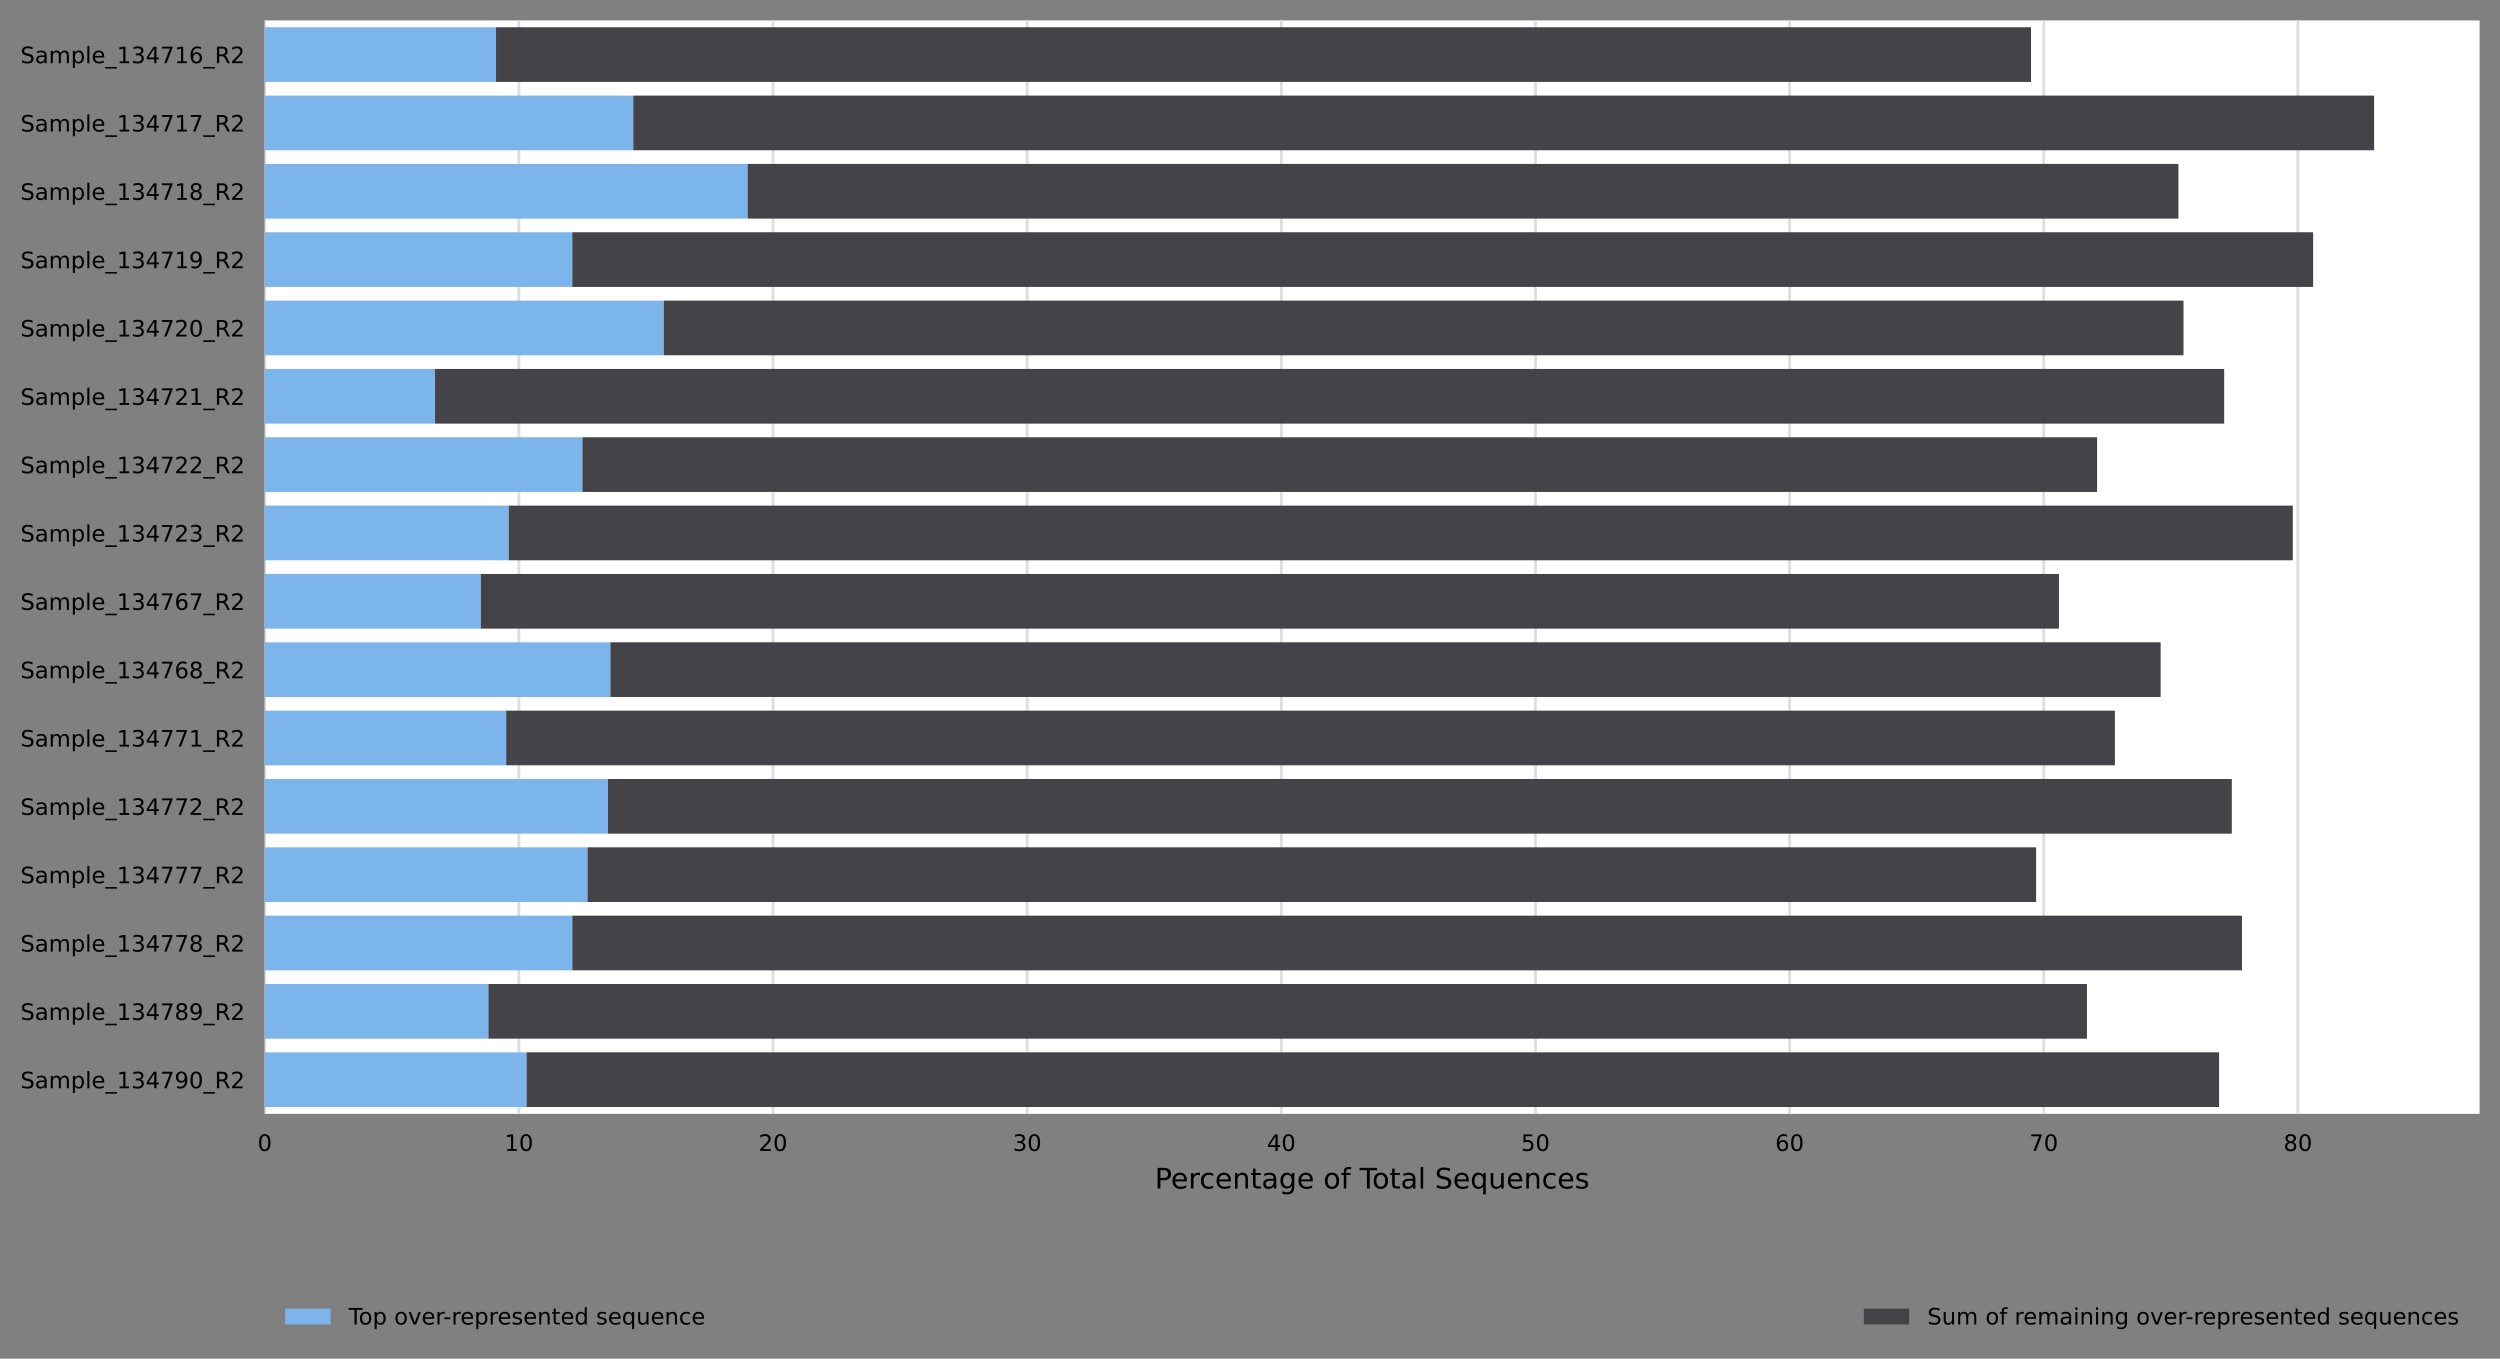 <?xml version="1.0" encoding="utf-8" standalone="no"?>
<!DOCTYPE svg PUBLIC "-//W3C//DTD SVG 1.1//EN"
  "http://www.w3.org/Graphics/SVG/1.1/DTD/svg11.dtd">
<!-- Created with matplotlib (https://matplotlib.org/) -->
<svg height="479.23pt" version="1.1" viewBox="0 0 881.786 479.23" width="881.786pt" xmlns="http://www.w3.org/2000/svg" xmlns:xlink="http://www.w3.org/1999/xlink">
 <rect x="0" y="0" width="881.786" height="479.23" fill="#808080" stroke="none"/>
 <defs>
  <style type="text/css">
*{stroke-linecap:butt;stroke-linejoin:round;}
  </style>
 </defs>
 <g id="figure_1">
  <g id="axes_1">
   <g id="patch_1">
    <path d="M 93.386 392.87 
L 874.586 392.87 
L 874.586 7.2 
L 93.386 7.2 
z
" style="fill:#ffffff;"/>
   </g>
   <g id="matplotlib.axis_1">
    <g id="xtick_1">
     <g id="line2d_1">
      <path clip-path="url(#p28b9a60c6a)" d="M 93.386 392.87 
L 93.386 7.2 
" style="fill:none;stroke:#dedede;stroke-linecap:square;"/>
     </g>
     <g id="text_1">
      <!-- 0 -->
      <defs>
       <path d="M 31.781 66.406 
Q 24.172 66.406 20.328 58.906 
Q 16.5 51.422 16.5 36.375 
Q 16.5 21.391 20.328 13.891 
Q 24.172 6.391 31.781 6.391 
Q 39.453 6.391 43.281 13.891 
Q 47.125 21.391 47.125 36.375 
Q 47.125 51.422 43.281 58.906 
Q 39.453 66.406 31.781 66.406 
z
M 31.781 74.219 
Q 44.047 74.219 50.516 64.516 
Q 56.984 54.828 56.984 36.375 
Q 56.984 17.969 50.516 8.266 
Q 44.047 -1.422 31.781 -1.422 
Q 19.531 -1.422 13.062 8.266 
Q 6.594 17.969 6.594 36.375 
Q 6.594 54.828 13.062 64.516 
Q 19.531 74.219 31.781 74.219 
z
" id="DejaVuSans-48"/>
      </defs>
      <g transform="translate(90.841 405.948)scale(0.08 -0.08)">
       <use xlink:href="#DejaVuSans-48"/>
      </g>
     </g>
    </g>
    <g id="xtick_2">
     <g id="line2d_2">
      <path clip-path="url(#p28b9a60c6a)" d="M 183.025 392.87 
L 183.025 7.2 
" style="fill:none;stroke:#dedede;stroke-linecap:square;"/>
     </g>
     <g id="text_2">
      <!-- 10 -->
      <defs>
       <path d="M 12.406 8.297 
L 28.516 8.297 
L 28.516 63.922 
L 10.984 60.406 
L 10.984 69.391 
L 28.422 72.906 
L 38.281 72.906 
L 38.281 8.297 
L 54.391 8.297 
L 54.391 0 
L 12.406 0 
z
" id="DejaVuSans-49"/>
      </defs>
      <g transform="translate(177.935 405.948)scale(0.08 -0.08)">
       <use xlink:href="#DejaVuSans-49"/>
       <use x="63.623" xlink:href="#DejaVuSans-48"/>
      </g>
     </g>
    </g>
    <g id="xtick_3">
     <g id="line2d_3">
      <path clip-path="url(#p28b9a60c6a)" d="M 272.663 392.87 
L 272.663 7.2 
" style="fill:none;stroke:#dedede;stroke-linecap:square;"/>
     </g>
     <g id="text_3">
      <!-- 20 -->
      <defs>
       <path d="M 19.188 8.297 
L 53.609 8.297 
L 53.609 0 
L 7.328 0 
L 7.328 8.297 
Q 12.938 14.109 22.625 23.891 
Q 32.328 33.688 34.812 36.531 
Q 39.547 41.844 41.422 45.531 
Q 43.312 49.219 43.312 52.781 
Q 43.312 58.594 39.234 62.25 
Q 35.156 65.922 28.609 65.922 
Q 23.969 65.922 18.812 64.312 
Q 13.672 62.703 7.812 59.422 
L 7.812 69.391 
Q 13.766 71.781 18.938 73 
Q 24.125 74.219 28.422 74.219 
Q 39.75 74.219 46.484 68.547 
Q 53.219 62.891 53.219 53.422 
Q 53.219 48.922 51.531 44.891 
Q 49.859 40.875 45.406 35.406 
Q 44.188 33.984 37.641 27.219 
Q 31.109 20.453 19.188 8.297 
z
" id="DejaVuSans-50"/>
      </defs>
      <g transform="translate(267.573 405.948)scale(0.08 -0.08)">
       <use xlink:href="#DejaVuSans-50"/>
       <use x="63.623" xlink:href="#DejaVuSans-48"/>
      </g>
     </g>
    </g>
    <g id="xtick_4">
     <g id="line2d_4">
      <path clip-path="url(#p28b9a60c6a)" d="M 362.302 392.87 
L 362.302 7.2 
" style="fill:none;stroke:#dedede;stroke-linecap:square;"/>
     </g>
     <g id="text_4">
      <!-- 30 -->
      <defs>
       <path d="M 40.578 39.312 
Q 47.656 37.797 51.625 33 
Q 55.609 28.219 55.609 21.188 
Q 55.609 10.406 48.188 4.484 
Q 40.766 -1.422 27.094 -1.422 
Q 22.516 -1.422 17.656 -0.516 
Q 12.797 0.391 7.625 2.203 
L 7.625 11.719 
Q 11.719 9.328 16.594 8.109 
Q 21.484 6.891 26.812 6.891 
Q 36.078 6.891 40.938 10.547 
Q 45.797 14.203 45.797 21.188 
Q 45.797 27.641 41.281 31.266 
Q 36.766 34.906 28.719 34.906 
L 20.219 34.906 
L 20.219 43.016 
L 29.109 43.016 
Q 36.375 43.016 40.234 45.922 
Q 44.094 48.828 44.094 54.297 
Q 44.094 59.906 40.109 62.906 
Q 36.141 65.922 28.719 65.922 
Q 24.656 65.922 20.016 65.031 
Q 15.375 64.156 9.812 62.312 
L 9.812 71.094 
Q 15.438 72.656 20.344 73.438 
Q 25.25 74.219 29.594 74.219 
Q 40.828 74.219 47.359 69.109 
Q 53.906 64.016 53.906 55.328 
Q 53.906 49.266 50.438 45.094 
Q 46.969 40.922 40.578 39.312 
z
" id="DejaVuSans-51"/>
      </defs>
      <g transform="translate(357.212 405.948)scale(0.08 -0.08)">
       <use xlink:href="#DejaVuSans-51"/>
       <use x="63.623" xlink:href="#DejaVuSans-48"/>
      </g>
     </g>
    </g>
    <g id="xtick_5">
     <g id="line2d_5">
      <path clip-path="url(#p28b9a60c6a)" d="M 451.94 392.87 
L 451.94 7.2 
" style="fill:none;stroke:#dedede;stroke-linecap:square;"/>
     </g>
     <g id="text_5">
      <!-- 40 -->
      <defs>
       <path d="M 37.797 64.312 
L 12.891 25.391 
L 37.797 25.391 
z
M 35.203 72.906 
L 47.609 72.906 
L 47.609 25.391 
L 58.016 25.391 
L 58.016 17.188 
L 47.609 17.188 
L 47.609 0 
L 37.797 0 
L 37.797 17.188 
L 4.891 17.188 
L 4.891 26.703 
z
" id="DejaVuSans-52"/>
      </defs>
      <g transform="translate(446.85 405.948)scale(0.08 -0.08)">
       <use xlink:href="#DejaVuSans-52"/>
       <use x="63.623" xlink:href="#DejaVuSans-48"/>
      </g>
     </g>
    </g>
    <g id="xtick_6">
     <g id="line2d_6">
      <path clip-path="url(#p28b9a60c6a)" d="M 541.579 392.87 
L 541.579 7.2 
" style="fill:none;stroke:#dedede;stroke-linecap:square;"/>
     </g>
     <g id="text_6">
      <!-- 50 -->
      <defs>
       <path d="M 10.797 72.906 
L 49.516 72.906 
L 49.516 64.594 
L 19.828 64.594 
L 19.828 46.734 
Q 21.969 47.469 24.109 47.828 
Q 26.266 48.188 28.422 48.188 
Q 40.625 48.188 47.75 41.5 
Q 54.891 34.812 54.891 23.391 
Q 54.891 11.625 47.562 5.094 
Q 40.234 -1.422 26.906 -1.422 
Q 22.312 -1.422 17.547 -0.641 
Q 12.797 0.141 7.719 1.703 
L 7.719 11.625 
Q 12.109 9.234 16.797 8.062 
Q 21.484 6.891 26.703 6.891 
Q 35.156 6.891 40.078 11.328 
Q 45.016 15.766 45.016 23.391 
Q 45.016 31 40.078 35.438 
Q 35.156 39.891 26.703 39.891 
Q 22.75 39.891 18.812 39.016 
Q 14.891 38.141 10.797 36.281 
z
" id="DejaVuSans-53"/>
      </defs>
      <g transform="translate(536.489 405.948)scale(0.08 -0.08)">
       <use xlink:href="#DejaVuSans-53"/>
       <use x="63.623" xlink:href="#DejaVuSans-48"/>
      </g>
     </g>
    </g>
    <g id="xtick_7">
     <g id="line2d_7">
      <path clip-path="url(#p28b9a60c6a)" d="M 631.218 392.87 
L 631.218 7.2 
" style="fill:none;stroke:#dedede;stroke-linecap:square;"/>
     </g>
     <g id="text_7">
      <!-- 60 -->
      <defs>
       <path d="M 33.016 40.375 
Q 26.375 40.375 22.484 35.828 
Q 18.609 31.297 18.609 23.391 
Q 18.609 15.531 22.484 10.953 
Q 26.375 6.391 33.016 6.391 
Q 39.656 6.391 43.531 10.953 
Q 47.406 15.531 47.406 23.391 
Q 47.406 31.297 43.531 35.828 
Q 39.656 40.375 33.016 40.375 
z
M 52.594 71.297 
L 52.594 62.312 
Q 48.875 64.062 45.094 64.984 
Q 41.312 65.922 37.594 65.922 
Q 27.828 65.922 22.672 59.328 
Q 17.531 52.734 16.797 39.406 
Q 19.672 43.656 24.016 45.922 
Q 28.375 48.188 33.594 48.188 
Q 44.578 48.188 50.953 41.516 
Q 57.328 34.859 57.328 23.391 
Q 57.328 12.156 50.688 5.359 
Q 44.047 -1.422 33.016 -1.422 
Q 20.359 -1.422 13.672 8.266 
Q 6.984 17.969 6.984 36.375 
Q 6.984 53.656 15.188 63.938 
Q 23.391 74.219 37.203 74.219 
Q 40.922 74.219 44.703 73.484 
Q 48.484 72.75 52.594 71.297 
z
" id="DejaVuSans-54"/>
      </defs>
      <g transform="translate(626.128 405.948)scale(0.08 -0.08)">
       <use xlink:href="#DejaVuSans-54"/>
       <use x="63.623" xlink:href="#DejaVuSans-48"/>
      </g>
     </g>
    </g>
    <g id="xtick_8">
     <g id="line2d_8">
      <path clip-path="url(#p28b9a60c6a)" d="M 720.856 392.87 
L 720.856 7.2 
" style="fill:none;stroke:#dedede;stroke-linecap:square;"/>
     </g>
     <g id="text_8">
      <!-- 70 -->
      <defs>
       <path d="M 8.203 72.906 
L 55.078 72.906 
L 55.078 68.703 
L 28.609 0 
L 18.312 0 
L 43.219 64.594 
L 8.203 64.594 
z
" id="DejaVuSans-55"/>
      </defs>
      <g transform="translate(715.766 405.948)scale(0.08 -0.08)">
       <use xlink:href="#DejaVuSans-55"/>
       <use x="63.623" xlink:href="#DejaVuSans-48"/>
      </g>
     </g>
    </g>
    <g id="xtick_9">
     <g id="line2d_9">
      <path clip-path="url(#p28b9a60c6a)" d="M 810.495 392.87 
L 810.495 7.2 
" style="fill:none;stroke:#dedede;stroke-linecap:square;"/>
     </g>
     <g id="text_9">
      <!-- 80 -->
      <defs>
       <path d="M 31.781 34.625 
Q 24.75 34.625 20.719 30.859 
Q 16.703 27.094 16.703 20.516 
Q 16.703 13.922 20.719 10.156 
Q 24.75 6.391 31.781 6.391 
Q 38.812 6.391 42.859 10.172 
Q 46.922 13.969 46.922 20.516 
Q 46.922 27.094 42.891 30.859 
Q 38.875 34.625 31.781 34.625 
z
M 21.922 38.812 
Q 15.578 40.375 12.031 44.719 
Q 8.5 49.078 8.5 55.328 
Q 8.5 64.062 14.719 69.141 
Q 20.953 74.219 31.781 74.219 
Q 42.672 74.219 48.875 69.141 
Q 55.078 64.062 55.078 55.328 
Q 55.078 49.078 51.531 44.719 
Q 48 40.375 41.703 38.812 
Q 48.828 37.156 52.797 32.312 
Q 56.781 27.484 56.781 20.516 
Q 56.781 9.906 50.312 4.234 
Q 43.844 -1.422 31.781 -1.422 
Q 19.734 -1.422 13.25 4.234 
Q 6.781 9.906 6.781 20.516 
Q 6.781 27.484 10.781 32.312 
Q 14.797 37.156 21.922 38.812 
z
M 18.312 54.391 
Q 18.312 48.734 21.844 45.562 
Q 25.391 42.391 31.781 42.391 
Q 38.141 42.391 41.719 45.562 
Q 45.312 48.734 45.312 54.391 
Q 45.312 60.062 41.719 63.234 
Q 38.141 66.406 31.781 66.406 
Q 25.391 66.406 21.844 63.234 
Q 18.312 60.062 18.312 54.391 
z
" id="DejaVuSans-56"/>
      </defs>
      <g transform="translate(805.405 405.948)scale(0.08 -0.08)">
       <use xlink:href="#DejaVuSans-56"/>
       <use x="63.623" xlink:href="#DejaVuSans-48"/>
      </g>
     </g>
    </g>
    <g id="text_10">
     <!-- Percentage of Total Sequences -->
     <defs>
      <path d="M 19.672 64.797 
L 19.672 37.406 
L 32.078 37.406 
Q 38.969 37.406 42.719 40.969 
Q 46.484 44.531 46.484 51.125 
Q 46.484 57.672 42.719 61.234 
Q 38.969 64.797 32.078 64.797 
z
M 9.812 72.906 
L 32.078 72.906 
Q 44.344 72.906 50.609 67.359 
Q 56.891 61.812 56.891 51.125 
Q 56.891 40.328 50.609 34.812 
Q 44.344 29.297 32.078 29.297 
L 19.672 29.297 
L 19.672 0 
L 9.812 0 
z
" id="DejaVuSans-80"/>
      <path d="M 56.203 29.594 
L 56.203 25.203 
L 14.891 25.203 
Q 15.484 15.922 20.484 11.062 
Q 25.484 6.203 34.422 6.203 
Q 39.594 6.203 44.453 7.469 
Q 49.312 8.734 54.109 11.281 
L 54.109 2.781 
Q 49.266 0.734 44.188 -0.344 
Q 39.109 -1.422 33.891 -1.422 
Q 20.797 -1.422 13.156 6.188 
Q 5.516 13.812 5.516 26.812 
Q 5.516 40.234 12.766 48.109 
Q 20.016 56 32.328 56 
Q 43.359 56 49.781 48.891 
Q 56.203 41.797 56.203 29.594 
z
M 47.219 32.234 
Q 47.125 39.594 43.094 43.984 
Q 39.062 48.391 32.422 48.391 
Q 24.906 48.391 20.391 44.141 
Q 15.875 39.891 15.188 32.172 
z
" id="DejaVuSans-101"/>
      <path d="M 41.109 46.297 
Q 39.594 47.172 37.812 47.578 
Q 36.031 48 33.891 48 
Q 26.266 48 22.188 43.047 
Q 18.109 38.094 18.109 28.812 
L 18.109 0 
L 9.078 0 
L 9.078 54.688 
L 18.109 54.688 
L 18.109 46.188 
Q 20.953 51.172 25.484 53.578 
Q 30.031 56 36.531 56 
Q 37.453 56 38.578 55.875 
Q 39.703 55.766 41.062 55.516 
z
" id="DejaVuSans-114"/>
      <path d="M 48.781 52.594 
L 48.781 44.188 
Q 44.969 46.297 41.141 47.344 
Q 37.312 48.391 33.406 48.391 
Q 24.656 48.391 19.812 42.844 
Q 14.984 37.312 14.984 27.297 
Q 14.984 17.281 19.812 11.734 
Q 24.656 6.203 33.406 6.203 
Q 37.312 6.203 41.141 7.25 
Q 44.969 8.297 48.781 10.406 
L 48.781 2.094 
Q 45.016 0.344 40.984 -0.531 
Q 36.969 -1.422 32.422 -1.422 
Q 20.062 -1.422 12.781 6.344 
Q 5.516 14.109 5.516 27.297 
Q 5.516 40.672 12.859 48.328 
Q 20.219 56 33.016 56 
Q 37.156 56 41.109 55.141 
Q 45.062 54.297 48.781 52.594 
z
" id="DejaVuSans-99"/>
      <path d="M 54.891 33.016 
L 54.891 0 
L 45.906 0 
L 45.906 32.719 
Q 45.906 40.484 42.875 44.328 
Q 39.844 48.188 33.797 48.188 
Q 26.516 48.188 22.312 43.547 
Q 18.109 38.922 18.109 30.906 
L 18.109 0 
L 9.078 0 
L 9.078 54.688 
L 18.109 54.688 
L 18.109 46.188 
Q 21.344 51.125 25.703 53.562 
Q 30.078 56 35.797 56 
Q 45.219 56 50.047 50.172 
Q 54.891 44.344 54.891 33.016 
z
" id="DejaVuSans-110"/>
      <path d="M 18.312 70.219 
L 18.312 54.688 
L 36.812 54.688 
L 36.812 47.703 
L 18.312 47.703 
L 18.312 18.016 
Q 18.312 11.328 20.141 9.422 
Q 21.969 7.516 27.594 7.516 
L 36.812 7.516 
L 36.812 0 
L 27.594 0 
Q 17.188 0 13.234 3.875 
Q 9.281 7.766 9.281 18.016 
L 9.281 47.703 
L 2.688 47.703 
L 2.688 54.688 
L 9.281 54.688 
L 9.281 70.219 
z
" id="DejaVuSans-116"/>
      <path d="M 34.281 27.484 
Q 23.391 27.484 19.188 25 
Q 14.984 22.516 14.984 16.5 
Q 14.984 11.719 18.141 8.906 
Q 21.297 6.109 26.703 6.109 
Q 34.188 6.109 38.703 11.406 
Q 43.219 16.703 43.219 25.484 
L 43.219 27.484 
z
M 52.203 31.203 
L 52.203 0 
L 43.219 0 
L 43.219 8.297 
Q 40.141 3.328 35.547 0.953 
Q 30.953 -1.422 24.312 -1.422 
Q 15.922 -1.422 10.953 3.297 
Q 6 8.016 6 15.922 
Q 6 25.141 12.172 29.828 
Q 18.359 34.516 30.609 34.516 
L 43.219 34.516 
L 43.219 35.406 
Q 43.219 41.609 39.141 45 
Q 35.062 48.391 27.688 48.391 
Q 23 48.391 18.547 47.266 
Q 14.109 46.141 10.016 43.891 
L 10.016 52.203 
Q 14.938 54.109 19.578 55.047 
Q 24.219 56 28.609 56 
Q 40.484 56 46.344 49.844 
Q 52.203 43.703 52.203 31.203 
z
" id="DejaVuSans-97"/>
      <path d="M 45.406 27.984 
Q 45.406 37.75 41.375 43.109 
Q 37.359 48.484 30.078 48.484 
Q 22.859 48.484 18.828 43.109 
Q 14.797 37.75 14.797 27.984 
Q 14.797 18.266 18.828 12.891 
Q 22.859 7.516 30.078 7.516 
Q 37.359 7.516 41.375 12.891 
Q 45.406 18.266 45.406 27.984 
z
M 54.391 6.781 
Q 54.391 -7.172 48.188 -13.984 
Q 42 -20.797 29.203 -20.797 
Q 24.469 -20.797 20.266 -20.094 
Q 16.062 -19.391 12.109 -17.922 
L 12.109 -9.188 
Q 16.062 -11.328 19.922 -12.344 
Q 23.781 -13.375 27.781 -13.375 
Q 36.625 -13.375 41.016 -8.766 
Q 45.406 -4.156 45.406 5.172 
L 45.406 9.625 
Q 42.625 4.781 38.281 2.391 
Q 33.938 0 27.875 0 
Q 17.828 0 11.672 7.656 
Q 5.516 15.328 5.516 27.984 
Q 5.516 40.672 11.672 48.328 
Q 17.828 56 27.875 56 
Q 33.938 56 38.281 53.609 
Q 42.625 51.219 45.406 46.391 
L 45.406 54.688 
L 54.391 54.688 
z
" id="DejaVuSans-103"/>
      <path id="DejaVuSans-32"/>
      <path d="M 30.609 48.391 
Q 23.391 48.391 19.188 42.75 
Q 14.984 37.109 14.984 27.297 
Q 14.984 17.484 19.156 11.844 
Q 23.344 6.203 30.609 6.203 
Q 37.797 6.203 41.984 11.859 
Q 46.188 17.531 46.188 27.297 
Q 46.188 37.016 41.984 42.703 
Q 37.797 48.391 30.609 48.391 
z
M 30.609 56 
Q 42.328 56 49.016 48.375 
Q 55.719 40.766 55.719 27.297 
Q 55.719 13.875 49.016 6.219 
Q 42.328 -1.422 30.609 -1.422 
Q 18.844 -1.422 12.172 6.219 
Q 5.516 13.875 5.516 27.297 
Q 5.516 40.766 12.172 48.375 
Q 18.844 56 30.609 56 
z
" id="DejaVuSans-111"/>
      <path d="M 37.109 75.984 
L 37.109 68.5 
L 28.516 68.5 
Q 23.688 68.5 21.797 66.547 
Q 19.922 64.594 19.922 59.516 
L 19.922 54.688 
L 34.719 54.688 
L 34.719 47.703 
L 19.922 47.703 
L 19.922 0 
L 10.891 0 
L 10.891 47.703 
L 2.297 47.703 
L 2.297 54.688 
L 10.891 54.688 
L 10.891 58.5 
Q 10.891 67.625 15.141 71.797 
Q 19.391 75.984 28.609 75.984 
z
" id="DejaVuSans-102"/>
      <path d="M -0.297 72.906 
L 61.375 72.906 
L 61.375 64.594 
L 35.5 64.594 
L 35.5 0 
L 25.594 0 
L 25.594 64.594 
L -0.297 64.594 
z
" id="DejaVuSans-84"/>
      <path d="M 9.422 75.984 
L 18.406 75.984 
L 18.406 0 
L 9.422 0 
z
" id="DejaVuSans-108"/>
      <path d="M 53.516 70.516 
L 53.516 60.891 
Q 47.906 63.578 42.922 64.891 
Q 37.938 66.219 33.297 66.219 
Q 25.25 66.219 20.875 63.094 
Q 16.5 59.969 16.5 54.203 
Q 16.5 49.359 19.406 46.891 
Q 22.312 44.438 30.422 42.922 
L 36.375 41.703 
Q 47.406 39.594 52.656 34.297 
Q 57.906 29 57.906 20.125 
Q 57.906 9.516 50.797 4.047 
Q 43.703 -1.422 29.984 -1.422 
Q 24.812 -1.422 18.969 -0.25 
Q 13.141 0.922 6.891 3.219 
L 6.891 13.375 
Q 12.891 10.016 18.656 8.297 
Q 24.422 6.594 29.984 6.594 
Q 38.422 6.594 43.016 9.906 
Q 47.609 13.234 47.609 19.391 
Q 47.609 24.75 44.312 27.781 
Q 41.016 30.812 33.5 32.328 
L 27.484 33.5 
Q 16.453 35.688 11.516 40.375 
Q 6.594 45.062 6.594 53.422 
Q 6.594 63.094 13.406 68.656 
Q 20.219 74.219 32.172 74.219 
Q 37.312 74.219 42.625 73.281 
Q 47.953 72.359 53.516 70.516 
z
" id="DejaVuSans-83"/>
      <path d="M 14.797 27.297 
Q 14.797 17.391 18.875 11.75 
Q 22.953 6.109 30.078 6.109 
Q 37.203 6.109 41.297 11.75 
Q 45.406 17.391 45.406 27.297 
Q 45.406 37.203 41.297 42.844 
Q 37.203 48.484 30.078 48.484 
Q 22.953 48.484 18.875 42.844 
Q 14.797 37.203 14.797 27.297 
z
M 45.406 8.203 
Q 42.578 3.328 38.25 0.953 
Q 33.938 -1.422 27.875 -1.422 
Q 17.969 -1.422 11.734 6.484 
Q 5.516 14.406 5.516 27.297 
Q 5.516 40.188 11.734 48.094 
Q 17.969 56 27.875 56 
Q 33.938 56 38.25 53.625 
Q 42.578 51.266 45.406 46.391 
L 45.406 54.688 
L 54.391 54.688 
L 54.391 -20.797 
L 45.406 -20.797 
z
" id="DejaVuSans-113"/>
      <path d="M 8.5 21.578 
L 8.5 54.688 
L 17.484 54.688 
L 17.484 21.922 
Q 17.484 14.156 20.5 10.266 
Q 23.531 6.391 29.594 6.391 
Q 36.859 6.391 41.078 11.031 
Q 45.312 15.672 45.312 23.688 
L 45.312 54.688 
L 54.297 54.688 
L 54.297 0 
L 45.312 0 
L 45.312 8.406 
Q 42.047 3.422 37.719 1 
Q 33.406 -1.422 27.688 -1.422 
Q 18.266 -1.422 13.375 4.438 
Q 8.5 10.297 8.5 21.578 
z
M 31.109 56 
z
" id="DejaVuSans-117"/>
      <path d="M 44.281 53.078 
L 44.281 44.578 
Q 40.484 46.531 36.375 47.5 
Q 32.281 48.484 27.875 48.484 
Q 21.188 48.484 17.844 46.438 
Q 14.5 44.391 14.5 40.281 
Q 14.5 37.156 16.891 35.375 
Q 19.281 33.594 26.516 31.984 
L 29.594 31.297 
Q 39.156 29.25 43.188 25.516 
Q 47.219 21.781 47.219 15.094 
Q 47.219 7.469 41.188 3.016 
Q 35.156 -1.422 24.609 -1.422 
Q 20.219 -1.422 15.453 -0.562 
Q 10.688 0.297 5.422 2 
L 5.422 11.281 
Q 10.406 8.688 15.234 7.391 
Q 20.062 6.109 24.812 6.109 
Q 31.156 6.109 34.562 8.281 
Q 37.984 10.453 37.984 14.406 
Q 37.984 18.062 35.516 20.016 
Q 33.062 21.969 24.703 23.781 
L 21.578 24.516 
Q 13.234 26.266 9.516 29.906 
Q 5.812 33.547 5.812 39.891 
Q 5.812 47.609 11.281 51.797 
Q 16.75 56 26.812 56 
Q 31.781 56 36.172 55.266 
Q 40.578 54.547 44.281 53.078 
z
" id="DejaVuSans-115"/>
     </defs>
     <g transform="translate(407.331 419.211)scale(0.1 -0.1)">
      <use xlink:href="#DejaVuSans-80"/>
      <use x="56.678" xlink:href="#DejaVuSans-101"/>
      <use x="118.201" xlink:href="#DejaVuSans-114"/>
      <use x="157.064" xlink:href="#DejaVuSans-99"/>
      <use x="212.045" xlink:href="#DejaVuSans-101"/>
      <use x="273.568" xlink:href="#DejaVuSans-110"/>
      <use x="336.947" xlink:href="#DejaVuSans-116"/>
      <use x="376.156" xlink:href="#DejaVuSans-97"/>
      <use x="437.436" xlink:href="#DejaVuSans-103"/>
      <use x="500.912" xlink:href="#DejaVuSans-101"/>
      <use x="562.436" xlink:href="#DejaVuSans-32"/>
      <use x="594.223" xlink:href="#DejaVuSans-111"/>
      <use x="655.404" xlink:href="#DejaVuSans-102"/>
      <use x="690.609" xlink:href="#DejaVuSans-32"/>
      <use x="722.396" xlink:href="#DejaVuSans-84"/>
      <use x="766.48" xlink:href="#DejaVuSans-111"/>
      <use x="827.662" xlink:href="#DejaVuSans-116"/>
      <use x="866.871" xlink:href="#DejaVuSans-97"/>
      <use x="928.15" xlink:href="#DejaVuSans-108"/>
      <use x="955.934" xlink:href="#DejaVuSans-32"/>
      <use x="987.721" xlink:href="#DejaVuSans-83"/>
      <use x="1051.197" xlink:href="#DejaVuSans-101"/>
      <use x="1112.721" xlink:href="#DejaVuSans-113"/>
      <use x="1176.197" xlink:href="#DejaVuSans-117"/>
      <use x="1239.576" xlink:href="#DejaVuSans-101"/>
      <use x="1301.1" xlink:href="#DejaVuSans-110"/>
      <use x="1364.479" xlink:href="#DejaVuSans-99"/>
      <use x="1419.459" xlink:href="#DejaVuSans-101"/>
      <use x="1480.982" xlink:href="#DejaVuSans-115"/>
     </g>
    </g>
   </g>
   <g id="matplotlib.axis_2">
    <g id="ytick_1">
     <g id="text_11">
      <!-- Sample_134716_R2 -->
      <defs>
       <path d="M 52 44.188 
Q 55.375 50.25 60.062 53.125 
Q 64.75 56 71.094 56 
Q 79.641 56 84.281 50.016 
Q 88.922 44.047 88.922 33.016 
L 88.922 0 
L 79.891 0 
L 79.891 32.719 
Q 79.891 40.578 77.094 44.375 
Q 74.312 48.188 68.609 48.188 
Q 61.625 48.188 57.562 43.547 
Q 53.516 38.922 53.516 30.906 
L 53.516 0 
L 44.484 0 
L 44.484 32.719 
Q 44.484 40.625 41.703 44.406 
Q 38.922 48.188 33.109 48.188 
Q 26.219 48.188 22.156 43.531 
Q 18.109 38.875 18.109 30.906 
L 18.109 0 
L 9.078 0 
L 9.078 54.688 
L 18.109 54.688 
L 18.109 46.188 
Q 21.188 51.219 25.484 53.609 
Q 29.781 56 35.688 56 
Q 41.656 56 45.828 52.969 
Q 50 49.953 52 44.188 
z
" id="DejaVuSans-109"/>
       <path d="M 18.109 8.203 
L 18.109 -20.797 
L 9.078 -20.797 
L 9.078 54.688 
L 18.109 54.688 
L 18.109 46.391 
Q 20.953 51.266 25.266 53.625 
Q 29.594 56 35.594 56 
Q 45.562 56 51.781 48.094 
Q 58.016 40.188 58.016 27.297 
Q 58.016 14.406 51.781 6.484 
Q 45.562 -1.422 35.594 -1.422 
Q 29.594 -1.422 25.266 0.953 
Q 20.953 3.328 18.109 8.203 
z
M 48.688 27.297 
Q 48.688 37.203 44.609 42.844 
Q 40.531 48.484 33.406 48.484 
Q 26.266 48.484 22.188 42.844 
Q 18.109 37.203 18.109 27.297 
Q 18.109 17.391 22.188 11.75 
Q 26.266 6.109 33.406 6.109 
Q 40.531 6.109 44.609 11.75 
Q 48.688 17.391 48.688 27.297 
z
" id="DejaVuSans-112"/>
       <path d="M 50.984 -16.609 
L 50.984 -23.578 
L -0.984 -23.578 
L -0.984 -16.609 
z
" id="DejaVuSans-95"/>
       <path d="M 44.391 34.188 
Q 47.562 33.109 50.562 29.594 
Q 53.562 26.078 56.594 19.922 
L 66.609 0 
L 56 0 
L 46.688 18.703 
Q 43.062 26.031 39.672 28.422 
Q 36.281 30.812 30.422 30.812 
L 19.672 30.812 
L 19.672 0 
L 9.812 0 
L 9.812 72.906 
L 32.078 72.906 
Q 44.578 72.906 50.734 67.672 
Q 56.891 62.453 56.891 51.906 
Q 56.891 45.016 53.688 40.469 
Q 50.484 35.938 44.391 34.188 
z
M 19.672 64.797 
L 19.672 38.922 
L 32.078 38.922 
Q 39.203 38.922 42.844 42.219 
Q 46.484 45.516 46.484 51.906 
Q 46.484 58.297 42.844 61.547 
Q 39.203 64.797 32.078 64.797 
z
" id="DejaVuSans-82"/>
      </defs>
      <g transform="translate(7.2 22.292)scale(0.08 -0.08)">
       <use xlink:href="#DejaVuSans-83"/>
       <use x="63.477" xlink:href="#DejaVuSans-97"/>
       <use x="124.756" xlink:href="#DejaVuSans-109"/>
       <use x="222.168" xlink:href="#DejaVuSans-112"/>
       <use x="285.645" xlink:href="#DejaVuSans-108"/>
       <use x="313.428" xlink:href="#DejaVuSans-101"/>
       <use x="374.951" xlink:href="#DejaVuSans-95"/>
       <use x="424.951" xlink:href="#DejaVuSans-49"/>
       <use x="488.574" xlink:href="#DejaVuSans-51"/>
       <use x="552.197" xlink:href="#DejaVuSans-52"/>
       <use x="615.82" xlink:href="#DejaVuSans-55"/>
       <use x="679.443" xlink:href="#DejaVuSans-49"/>
       <use x="743.066" xlink:href="#DejaVuSans-54"/>
       <use x="806.689" xlink:href="#DejaVuSans-95"/>
       <use x="856.689" xlink:href="#DejaVuSans-82"/>
       <use x="926.172" xlink:href="#DejaVuSans-50"/>
      </g>
     </g>
    </g>
    <g id="ytick_2">
     <g id="text_12">
      <!-- Sample_134717_R2 -->
      <g transform="translate(7.2 46.396)scale(0.08 -0.08)">
       <use xlink:href="#DejaVuSans-83"/>
       <use x="63.477" xlink:href="#DejaVuSans-97"/>
       <use x="124.756" xlink:href="#DejaVuSans-109"/>
       <use x="222.168" xlink:href="#DejaVuSans-112"/>
       <use x="285.645" xlink:href="#DejaVuSans-108"/>
       <use x="313.428" xlink:href="#DejaVuSans-101"/>
       <use x="374.951" xlink:href="#DejaVuSans-95"/>
       <use x="424.951" xlink:href="#DejaVuSans-49"/>
       <use x="488.574" xlink:href="#DejaVuSans-51"/>
       <use x="552.197" xlink:href="#DejaVuSans-52"/>
       <use x="615.82" xlink:href="#DejaVuSans-55"/>
       <use x="679.443" xlink:href="#DejaVuSans-49"/>
       <use x="743.066" xlink:href="#DejaVuSans-55"/>
       <use x="806.689" xlink:href="#DejaVuSans-95"/>
       <use x="856.689" xlink:href="#DejaVuSans-82"/>
       <use x="926.172" xlink:href="#DejaVuSans-50"/>
      </g>
     </g>
    </g>
    <g id="ytick_3">
     <g id="text_13">
      <!-- Sample_134718_R2 -->
      <g transform="translate(7.2 70.5)scale(0.08 -0.08)">
       <use xlink:href="#DejaVuSans-83"/>
       <use x="63.477" xlink:href="#DejaVuSans-97"/>
       <use x="124.756" xlink:href="#DejaVuSans-109"/>
       <use x="222.168" xlink:href="#DejaVuSans-112"/>
       <use x="285.645" xlink:href="#DejaVuSans-108"/>
       <use x="313.428" xlink:href="#DejaVuSans-101"/>
       <use x="374.951" xlink:href="#DejaVuSans-95"/>
       <use x="424.951" xlink:href="#DejaVuSans-49"/>
       <use x="488.574" xlink:href="#DejaVuSans-51"/>
       <use x="552.197" xlink:href="#DejaVuSans-52"/>
       <use x="615.82" xlink:href="#DejaVuSans-55"/>
       <use x="679.443" xlink:href="#DejaVuSans-49"/>
       <use x="743.066" xlink:href="#DejaVuSans-56"/>
       <use x="806.689" xlink:href="#DejaVuSans-95"/>
       <use x="856.689" xlink:href="#DejaVuSans-82"/>
       <use x="926.172" xlink:href="#DejaVuSans-50"/>
      </g>
     </g>
    </g>
    <g id="ytick_4">
     <g id="text_14">
      <!-- Sample_134719_R2 -->
      <defs>
       <path d="M 10.984 1.516 
L 10.984 10.5 
Q 14.703 8.734 18.5 7.812 
Q 22.312 6.891 25.984 6.891 
Q 35.75 6.891 40.891 13.453 
Q 46.047 20.016 46.781 33.406 
Q 43.953 29.203 39.594 26.953 
Q 35.25 24.703 29.984 24.703 
Q 19.047 24.703 12.672 31.312 
Q 6.297 37.938 6.297 49.422 
Q 6.297 60.641 12.938 67.422 
Q 19.578 74.219 30.609 74.219 
Q 43.266 74.219 49.922 64.516 
Q 56.594 54.828 56.594 36.375 
Q 56.594 19.141 48.406 8.859 
Q 40.234 -1.422 26.422 -1.422 
Q 22.703 -1.422 18.891 -0.688 
Q 15.094 0.047 10.984 1.516 
z
M 30.609 32.422 
Q 37.25 32.422 41.125 36.953 
Q 45.016 41.5 45.016 49.422 
Q 45.016 57.281 41.125 61.844 
Q 37.25 66.406 30.609 66.406 
Q 23.969 66.406 20.094 61.844 
Q 16.219 57.281 16.219 49.422 
Q 16.219 41.5 20.094 36.953 
Q 23.969 32.422 30.609 32.422 
z
" id="DejaVuSans-57"/>
      </defs>
      <g transform="translate(7.2 94.605)scale(0.08 -0.08)">
       <use xlink:href="#DejaVuSans-83"/>
       <use x="63.477" xlink:href="#DejaVuSans-97"/>
       <use x="124.756" xlink:href="#DejaVuSans-109"/>
       <use x="222.168" xlink:href="#DejaVuSans-112"/>
       <use x="285.645" xlink:href="#DejaVuSans-108"/>
       <use x="313.428" xlink:href="#DejaVuSans-101"/>
       <use x="374.951" xlink:href="#DejaVuSans-95"/>
       <use x="424.951" xlink:href="#DejaVuSans-49"/>
       <use x="488.574" xlink:href="#DejaVuSans-51"/>
       <use x="552.197" xlink:href="#DejaVuSans-52"/>
       <use x="615.82" xlink:href="#DejaVuSans-55"/>
       <use x="679.443" xlink:href="#DejaVuSans-49"/>
       <use x="743.066" xlink:href="#DejaVuSans-57"/>
       <use x="806.689" xlink:href="#DejaVuSans-95"/>
       <use x="856.689" xlink:href="#DejaVuSans-82"/>
       <use x="926.172" xlink:href="#DejaVuSans-50"/>
      </g>
     </g>
    </g>
    <g id="ytick_5">
     <g id="text_15">
      <!-- Sample_134720_R2 -->
      <g transform="translate(7.2 118.709)scale(0.08 -0.08)">
       <use xlink:href="#DejaVuSans-83"/>
       <use x="63.477" xlink:href="#DejaVuSans-97"/>
       <use x="124.756" xlink:href="#DejaVuSans-109"/>
       <use x="222.168" xlink:href="#DejaVuSans-112"/>
       <use x="285.645" xlink:href="#DejaVuSans-108"/>
       <use x="313.428" xlink:href="#DejaVuSans-101"/>
       <use x="374.951" xlink:href="#DejaVuSans-95"/>
       <use x="424.951" xlink:href="#DejaVuSans-49"/>
       <use x="488.574" xlink:href="#DejaVuSans-51"/>
       <use x="552.197" xlink:href="#DejaVuSans-52"/>
       <use x="615.82" xlink:href="#DejaVuSans-55"/>
       <use x="679.443" xlink:href="#DejaVuSans-50"/>
       <use x="743.066" xlink:href="#DejaVuSans-48"/>
       <use x="806.689" xlink:href="#DejaVuSans-95"/>
       <use x="856.689" xlink:href="#DejaVuSans-82"/>
       <use x="926.172" xlink:href="#DejaVuSans-50"/>
      </g>
     </g>
    </g>
    <g id="ytick_6">
     <g id="text_16">
      <!-- Sample_134721_R2 -->
      <g transform="translate(7.2 142.813)scale(0.08 -0.08)">
       <use xlink:href="#DejaVuSans-83"/>
       <use x="63.477" xlink:href="#DejaVuSans-97"/>
       <use x="124.756" xlink:href="#DejaVuSans-109"/>
       <use x="222.168" xlink:href="#DejaVuSans-112"/>
       <use x="285.645" xlink:href="#DejaVuSans-108"/>
       <use x="313.428" xlink:href="#DejaVuSans-101"/>
       <use x="374.951" xlink:href="#DejaVuSans-95"/>
       <use x="424.951" xlink:href="#DejaVuSans-49"/>
       <use x="488.574" xlink:href="#DejaVuSans-51"/>
       <use x="552.197" xlink:href="#DejaVuSans-52"/>
       <use x="615.82" xlink:href="#DejaVuSans-55"/>
       <use x="679.443" xlink:href="#DejaVuSans-50"/>
       <use x="743.066" xlink:href="#DejaVuSans-49"/>
       <use x="806.689" xlink:href="#DejaVuSans-95"/>
       <use x="856.689" xlink:href="#DejaVuSans-82"/>
       <use x="926.172" xlink:href="#DejaVuSans-50"/>
      </g>
     </g>
    </g>
    <g id="ytick_7">
     <g id="text_17">
      <!-- Sample_134722_R2 -->
      <g transform="translate(7.2 166.918)scale(0.08 -0.08)">
       <use xlink:href="#DejaVuSans-83"/>
       <use x="63.477" xlink:href="#DejaVuSans-97"/>
       <use x="124.756" xlink:href="#DejaVuSans-109"/>
       <use x="222.168" xlink:href="#DejaVuSans-112"/>
       <use x="285.645" xlink:href="#DejaVuSans-108"/>
       <use x="313.428" xlink:href="#DejaVuSans-101"/>
       <use x="374.951" xlink:href="#DejaVuSans-95"/>
       <use x="424.951" xlink:href="#DejaVuSans-49"/>
       <use x="488.574" xlink:href="#DejaVuSans-51"/>
       <use x="552.197" xlink:href="#DejaVuSans-52"/>
       <use x="615.82" xlink:href="#DejaVuSans-55"/>
       <use x="679.443" xlink:href="#DejaVuSans-50"/>
       <use x="743.066" xlink:href="#DejaVuSans-50"/>
       <use x="806.689" xlink:href="#DejaVuSans-95"/>
       <use x="856.689" xlink:href="#DejaVuSans-82"/>
       <use x="926.172" xlink:href="#DejaVuSans-50"/>
      </g>
     </g>
    </g>
    <g id="ytick_8">
     <g id="text_18">
      <!-- Sample_134723_R2 -->
      <g transform="translate(7.2 191.022)scale(0.08 -0.08)">
       <use xlink:href="#DejaVuSans-83"/>
       <use x="63.477" xlink:href="#DejaVuSans-97"/>
       <use x="124.756" xlink:href="#DejaVuSans-109"/>
       <use x="222.168" xlink:href="#DejaVuSans-112"/>
       <use x="285.645" xlink:href="#DejaVuSans-108"/>
       <use x="313.428" xlink:href="#DejaVuSans-101"/>
       <use x="374.951" xlink:href="#DejaVuSans-95"/>
       <use x="424.951" xlink:href="#DejaVuSans-49"/>
       <use x="488.574" xlink:href="#DejaVuSans-51"/>
       <use x="552.197" xlink:href="#DejaVuSans-52"/>
       <use x="615.82" xlink:href="#DejaVuSans-55"/>
       <use x="679.443" xlink:href="#DejaVuSans-50"/>
       <use x="743.066" xlink:href="#DejaVuSans-51"/>
       <use x="806.689" xlink:href="#DejaVuSans-95"/>
       <use x="856.689" xlink:href="#DejaVuSans-82"/>
       <use x="926.172" xlink:href="#DejaVuSans-50"/>
      </g>
     </g>
    </g>
    <g id="ytick_9">
     <g id="text_19">
      <!-- Sample_134767_R2 -->
      <g transform="translate(7.2 215.126)scale(0.08 -0.08)">
       <use xlink:href="#DejaVuSans-83"/>
       <use x="63.477" xlink:href="#DejaVuSans-97"/>
       <use x="124.756" xlink:href="#DejaVuSans-109"/>
       <use x="222.168" xlink:href="#DejaVuSans-112"/>
       <use x="285.645" xlink:href="#DejaVuSans-108"/>
       <use x="313.428" xlink:href="#DejaVuSans-101"/>
       <use x="374.951" xlink:href="#DejaVuSans-95"/>
       <use x="424.951" xlink:href="#DejaVuSans-49"/>
       <use x="488.574" xlink:href="#DejaVuSans-51"/>
       <use x="552.197" xlink:href="#DejaVuSans-52"/>
       <use x="615.82" xlink:href="#DejaVuSans-55"/>
       <use x="679.443" xlink:href="#DejaVuSans-54"/>
       <use x="743.066" xlink:href="#DejaVuSans-55"/>
       <use x="806.689" xlink:href="#DejaVuSans-95"/>
       <use x="856.689" xlink:href="#DejaVuSans-82"/>
       <use x="926.172" xlink:href="#DejaVuSans-50"/>
      </g>
     </g>
    </g>
    <g id="ytick_10">
     <g id="text_20">
      <!-- Sample_134768_R2 -->
      <g transform="translate(7.2 239.231)scale(0.08 -0.08)">
       <use xlink:href="#DejaVuSans-83"/>
       <use x="63.477" xlink:href="#DejaVuSans-97"/>
       <use x="124.756" xlink:href="#DejaVuSans-109"/>
       <use x="222.168" xlink:href="#DejaVuSans-112"/>
       <use x="285.645" xlink:href="#DejaVuSans-108"/>
       <use x="313.428" xlink:href="#DejaVuSans-101"/>
       <use x="374.951" xlink:href="#DejaVuSans-95"/>
       <use x="424.951" xlink:href="#DejaVuSans-49"/>
       <use x="488.574" xlink:href="#DejaVuSans-51"/>
       <use x="552.197" xlink:href="#DejaVuSans-52"/>
       <use x="615.82" xlink:href="#DejaVuSans-55"/>
       <use x="679.443" xlink:href="#DejaVuSans-54"/>
       <use x="743.066" xlink:href="#DejaVuSans-56"/>
       <use x="806.689" xlink:href="#DejaVuSans-95"/>
       <use x="856.689" xlink:href="#DejaVuSans-82"/>
       <use x="926.172" xlink:href="#DejaVuSans-50"/>
      </g>
     </g>
    </g>
    <g id="ytick_11">
     <g id="text_21">
      <!-- Sample_134771_R2 -->
      <g transform="translate(7.2 263.335)scale(0.08 -0.08)">
       <use xlink:href="#DejaVuSans-83"/>
       <use x="63.477" xlink:href="#DejaVuSans-97"/>
       <use x="124.756" xlink:href="#DejaVuSans-109"/>
       <use x="222.168" xlink:href="#DejaVuSans-112"/>
       <use x="285.645" xlink:href="#DejaVuSans-108"/>
       <use x="313.428" xlink:href="#DejaVuSans-101"/>
       <use x="374.951" xlink:href="#DejaVuSans-95"/>
       <use x="424.951" xlink:href="#DejaVuSans-49"/>
       <use x="488.574" xlink:href="#DejaVuSans-51"/>
       <use x="552.197" xlink:href="#DejaVuSans-52"/>
       <use x="615.82" xlink:href="#DejaVuSans-55"/>
       <use x="679.443" xlink:href="#DejaVuSans-55"/>
       <use x="743.066" xlink:href="#DejaVuSans-49"/>
       <use x="806.689" xlink:href="#DejaVuSans-95"/>
       <use x="856.689" xlink:href="#DejaVuSans-82"/>
       <use x="926.172" xlink:href="#DejaVuSans-50"/>
      </g>
     </g>
    </g>
    <g id="ytick_12">
     <g id="text_22">
      <!-- Sample_134772_R2 -->
      <g transform="translate(7.2 287.439)scale(0.08 -0.08)">
       <use xlink:href="#DejaVuSans-83"/>
       <use x="63.477" xlink:href="#DejaVuSans-97"/>
       <use x="124.756" xlink:href="#DejaVuSans-109"/>
       <use x="222.168" xlink:href="#DejaVuSans-112"/>
       <use x="285.645" xlink:href="#DejaVuSans-108"/>
       <use x="313.428" xlink:href="#DejaVuSans-101"/>
       <use x="374.951" xlink:href="#DejaVuSans-95"/>
       <use x="424.951" xlink:href="#DejaVuSans-49"/>
       <use x="488.574" xlink:href="#DejaVuSans-51"/>
       <use x="552.197" xlink:href="#DejaVuSans-52"/>
       <use x="615.82" xlink:href="#DejaVuSans-55"/>
       <use x="679.443" xlink:href="#DejaVuSans-55"/>
       <use x="743.066" xlink:href="#DejaVuSans-50"/>
       <use x="806.689" xlink:href="#DejaVuSans-95"/>
       <use x="856.689" xlink:href="#DejaVuSans-82"/>
       <use x="926.172" xlink:href="#DejaVuSans-50"/>
      </g>
     </g>
    </g>
    <g id="ytick_13">
     <g id="text_23">
      <!-- Sample_134777_R2 -->
      <g transform="translate(7.2 311.544)scale(0.08 -0.08)">
       <use xlink:href="#DejaVuSans-83"/>
       <use x="63.477" xlink:href="#DejaVuSans-97"/>
       <use x="124.756" xlink:href="#DejaVuSans-109"/>
       <use x="222.168" xlink:href="#DejaVuSans-112"/>
       <use x="285.645" xlink:href="#DejaVuSans-108"/>
       <use x="313.428" xlink:href="#DejaVuSans-101"/>
       <use x="374.951" xlink:href="#DejaVuSans-95"/>
       <use x="424.951" xlink:href="#DejaVuSans-49"/>
       <use x="488.574" xlink:href="#DejaVuSans-51"/>
       <use x="552.197" xlink:href="#DejaVuSans-52"/>
       <use x="615.82" xlink:href="#DejaVuSans-55"/>
       <use x="679.443" xlink:href="#DejaVuSans-55"/>
       <use x="743.066" xlink:href="#DejaVuSans-55"/>
       <use x="806.689" xlink:href="#DejaVuSans-95"/>
       <use x="856.689" xlink:href="#DejaVuSans-82"/>
       <use x="926.172" xlink:href="#DejaVuSans-50"/>
      </g>
     </g>
    </g>
    <g id="ytick_14">
     <g id="text_24">
      <!-- Sample_134778_R2 -->
      <g transform="translate(7.2 335.648)scale(0.08 -0.08)">
       <use xlink:href="#DejaVuSans-83"/>
       <use x="63.477" xlink:href="#DejaVuSans-97"/>
       <use x="124.756" xlink:href="#DejaVuSans-109"/>
       <use x="222.168" xlink:href="#DejaVuSans-112"/>
       <use x="285.645" xlink:href="#DejaVuSans-108"/>
       <use x="313.428" xlink:href="#DejaVuSans-101"/>
       <use x="374.951" xlink:href="#DejaVuSans-95"/>
       <use x="424.951" xlink:href="#DejaVuSans-49"/>
       <use x="488.574" xlink:href="#DejaVuSans-51"/>
       <use x="552.197" xlink:href="#DejaVuSans-52"/>
       <use x="615.82" xlink:href="#DejaVuSans-55"/>
       <use x="679.443" xlink:href="#DejaVuSans-55"/>
       <use x="743.066" xlink:href="#DejaVuSans-56"/>
       <use x="806.689" xlink:href="#DejaVuSans-95"/>
       <use x="856.689" xlink:href="#DejaVuSans-82"/>
       <use x="926.172" xlink:href="#DejaVuSans-50"/>
      </g>
     </g>
    </g>
    <g id="ytick_15">
     <g id="text_25">
      <!-- Sample_134789_R2 -->
      <g transform="translate(7.2 359.752)scale(0.08 -0.08)">
       <use xlink:href="#DejaVuSans-83"/>
       <use x="63.477" xlink:href="#DejaVuSans-97"/>
       <use x="124.756" xlink:href="#DejaVuSans-109"/>
       <use x="222.168" xlink:href="#DejaVuSans-112"/>
       <use x="285.645" xlink:href="#DejaVuSans-108"/>
       <use x="313.428" xlink:href="#DejaVuSans-101"/>
       <use x="374.951" xlink:href="#DejaVuSans-95"/>
       <use x="424.951" xlink:href="#DejaVuSans-49"/>
       <use x="488.574" xlink:href="#DejaVuSans-51"/>
       <use x="552.197" xlink:href="#DejaVuSans-52"/>
       <use x="615.82" xlink:href="#DejaVuSans-55"/>
       <use x="679.443" xlink:href="#DejaVuSans-56"/>
       <use x="743.066" xlink:href="#DejaVuSans-57"/>
       <use x="806.689" xlink:href="#DejaVuSans-95"/>
       <use x="856.689" xlink:href="#DejaVuSans-82"/>
       <use x="926.172" xlink:href="#DejaVuSans-50"/>
      </g>
     </g>
    </g>
    <g id="ytick_16">
     <g id="text_26">
      <!-- Sample_134790_R2 -->
      <g transform="translate(7.2 383.857)scale(0.08 -0.08)">
       <use xlink:href="#DejaVuSans-83"/>
       <use x="63.477" xlink:href="#DejaVuSans-97"/>
       <use x="124.756" xlink:href="#DejaVuSans-109"/>
       <use x="222.168" xlink:href="#DejaVuSans-112"/>
       <use x="285.645" xlink:href="#DejaVuSans-108"/>
       <use x="313.428" xlink:href="#DejaVuSans-101"/>
       <use x="374.951" xlink:href="#DejaVuSans-95"/>
       <use x="424.951" xlink:href="#DejaVuSans-49"/>
       <use x="488.574" xlink:href="#DejaVuSans-51"/>
       <use x="552.197" xlink:href="#DejaVuSans-52"/>
       <use x="615.82" xlink:href="#DejaVuSans-55"/>
       <use x="679.443" xlink:href="#DejaVuSans-57"/>
       <use x="743.066" xlink:href="#DejaVuSans-48"/>
       <use x="806.689" xlink:href="#DejaVuSans-95"/>
       <use x="856.689" xlink:href="#DejaVuSans-82"/>
       <use x="926.172" xlink:href="#DejaVuSans-50"/>
      </g>
     </g>
    </g>
   </g>
   <g id="patch_2">
    <path clip-path="url(#p28b9a60c6a)" d="M 93.386 9.61 
L 174.957 9.61 
L 174.957 28.894 
L 93.386 28.894 
z
" style="fill:#7cb5ec;"/>
   </g>
   <g id="patch_3">
    <path clip-path="url(#p28b9a60c6a)" d="M 93.386 33.715 
L 223.362 33.715 
L 223.362 52.998 
L 93.386 52.998 
z
" style="fill:#7cb5ec;"/>
   </g>
   <g id="patch_4">
    <path clip-path="url(#p28b9a60c6a)" d="M 93.386 57.819 
L 263.7 57.819 
L 263.7 77.103 
L 93.386 77.103 
z
" style="fill:#7cb5ec;"/>
   </g>
   <g id="patch_5">
    <path clip-path="url(#p28b9a60c6a)" d="M 93.386 81.923 
L 201.849 81.923 
L 201.849 101.207 
L 93.386 101.207 
z
" style="fill:#7cb5ec;"/>
   </g>
   <g id="patch_6">
    <path clip-path="url(#p28b9a60c6a)" d="M 93.386 106.028 
L 234.119 106.028 
L 234.119 125.311 
L 93.386 125.311 
z
" style="fill:#7cb5ec;"/>
   </g>
   <g id="patch_7">
    <path clip-path="url(#p28b9a60c6a)" d="M 93.386 130.132 
L 153.444 130.132 
L 153.444 149.416 
L 93.386 149.416 
z
" style="fill:#7cb5ec;"/>
   </g>
   <g id="patch_8">
    <path clip-path="url(#p28b9a60c6a)" d="M 93.386 154.237 
L 205.434 154.237 
L 205.434 173.52 
L 93.386 173.52 
z
" style="fill:#7cb5ec;"/>
   </g>
   <g id="patch_9">
    <path clip-path="url(#p28b9a60c6a)" d="M 93.386 178.341 
L 179.439 178.341 
L 179.439 197.624 
L 93.386 197.624 
z
" style="fill:#7cb5ec;"/>
   </g>
   <g id="patch_10">
    <path clip-path="url(#p28b9a60c6a)" d="M 93.386 202.445 
L 169.579 202.445 
L 169.579 221.729 
L 93.386 221.729 
z
" style="fill:#7cb5ec;"/>
   </g>
   <g id="patch_11">
    <path clip-path="url(#p28b9a60c6a)" d="M 93.386 226.55 
L 215.295 226.55 
L 215.295 245.833 
L 93.386 245.833 
z
" style="fill:#7cb5ec;"/>
   </g>
   <g id="patch_12">
    <path clip-path="url(#p28b9a60c6a)" d="M 93.386 250.654 
L 178.543 250.654 
L 178.543 269.937 
L 93.386 269.937 
z
" style="fill:#7cb5ec;"/>
   </g>
   <g id="patch_13">
    <path clip-path="url(#p28b9a60c6a)" d="M 93.386 274.758 
L 214.398 274.758 
L 214.398 294.042 
L 93.386 294.042 
z
" style="fill:#7cb5ec;"/>
   </g>
   <g id="patch_14">
    <path clip-path="url(#p28b9a60c6a)" d="M 93.386 298.863 
L 207.227 298.863 
L 207.227 318.146 
L 93.386 318.146 
z
" style="fill:#7cb5ec;"/>
   </g>
   <g id="patch_15">
    <path clip-path="url(#p28b9a60c6a)" d="M 93.386 322.967 
L 201.849 322.967 
L 201.849 342.25 
L 93.386 342.25 
z
" style="fill:#7cb5ec;"/>
   </g>
   <g id="patch_16">
    <path clip-path="url(#p28b9a60c6a)" d="M 93.386 347.071 
L 172.268 347.071 
L 172.268 366.355 
L 93.386 366.355 
z
" style="fill:#7cb5ec;"/>
   </g>
   <g id="patch_17">
    <path clip-path="url(#p28b9a60c6a)" d="M 93.386 371.176 
L 185.714 371.176 
L 185.714 390.459 
L 93.386 390.459 
z
" style="fill:#7cb5ec;"/>
   </g>
   <g id="patch_18">
    <path clip-path="url(#p28b9a60c6a)" d="M 174.957 9.61 
L 716.374 9.61 
L 716.374 28.894 
L 174.957 28.894 
z
" style="fill:#434348;"/>
   </g>
   <g id="patch_19">
    <path clip-path="url(#p28b9a60c6a)" d="M 223.362 33.715 
L 837.386 33.715 
L 837.386 52.998 
L 223.362 52.998 
z
" style="fill:#434348;"/>
   </g>
   <g id="patch_20">
    <path clip-path="url(#p28b9a60c6a)" d="M 263.7 57.819 
L 768.365 57.819 
L 768.365 77.103 
L 263.7 77.103 
z
" style="fill:#434348;"/>
   </g>
   <g id="patch_21">
    <path clip-path="url(#p28b9a60c6a)" d="M 201.849 81.923 
L 815.873 81.923 
L 815.873 101.207 
L 201.849 101.207 
z
" style="fill:#434348;"/>
   </g>
   <g id="patch_22">
    <path clip-path="url(#p28b9a60c6a)" d="M 234.119 106.028 
L 770.157 106.028 
L 770.157 125.311 
L 234.119 125.311 
z
" style="fill:#434348;"/>
   </g>
   <g id="patch_23">
    <path clip-path="url(#p28b9a60c6a)" d="M 153.444 130.132 
L 784.5 130.132 
L 784.5 149.416 
L 153.444 149.416 
z
" style="fill:#434348;"/>
   </g>
   <g id="patch_24">
    <path clip-path="url(#p28b9a60c6a)" d="M 205.434 154.237 
L 739.68 154.237 
L 739.68 173.52 
L 205.434 173.52 
z
" style="fill:#434348;"/>
   </g>
   <g id="patch_25">
    <path clip-path="url(#p28b9a60c6a)" d="M 179.439 178.341 
L 808.702 178.341 
L 808.702 197.624 
L 179.439 197.624 
z
" style="fill:#434348;"/>
   </g>
   <g id="patch_26">
    <path clip-path="url(#p28b9a60c6a)" d="M 169.579 202.445 
L 726.234 202.445 
L 726.234 221.729 
L 169.579 221.729 
z
" style="fill:#434348;"/>
   </g>
   <g id="patch_27">
    <path clip-path="url(#p28b9a60c6a)" d="M 215.295 226.55 
L 762.09 226.55 
L 762.09 245.833 
L 215.295 245.833 
z
" style="fill:#434348;"/>
   </g>
   <g id="patch_28">
    <path clip-path="url(#p28b9a60c6a)" d="M 178.543 250.654 
L 745.955 250.654 
L 745.955 269.937 
L 178.543 269.937 
z
" style="fill:#434348;"/>
   </g>
   <g id="patch_29">
    <path clip-path="url(#p28b9a60c6a)" d="M 214.398 274.758 
L 787.189 274.758 
L 787.189 294.042 
L 214.398 294.042 
z
" style="fill:#434348;"/>
   </g>
   <g id="patch_30">
    <path clip-path="url(#p28b9a60c6a)" d="M 207.227 298.863 
L 718.167 298.863 
L 718.167 318.146 
L 207.227 318.146 
z
" style="fill:#434348;"/>
   </g>
   <g id="patch_31">
    <path clip-path="url(#p28b9a60c6a)" d="M 201.849 322.967 
L 790.774 322.967 
L 790.774 342.25 
L 201.849 342.25 
z
" style="fill:#434348;"/>
   </g>
   <g id="patch_32">
    <path clip-path="url(#p28b9a60c6a)" d="M 172.268 347.071 
L 736.095 347.071 
L 736.095 366.355 
L 172.268 366.355 
z
" style="fill:#434348;"/>
   </g>
   <g id="patch_33">
    <path clip-path="url(#p28b9a60c6a)" d="M 185.714 371.176 
L 782.707 371.176 
L 782.707 390.459 
L 185.714 390.459 
z
" style="fill:#434348;"/>
   </g>
   <g id="text_27">
    <!-- FastQC: Overrepresented sequences -->
    <defs>
     <path d="M 9.812 72.906 
L 51.703 72.906 
L 51.703 64.594 
L 19.672 64.594 
L 19.672 43.109 
L 48.578 43.109 
L 48.578 34.812 
L 19.672 34.812 
L 19.672 0 
L 9.812 0 
z
" id="DejaVuSans-70"/>
     <path d="M 39.406 66.219 
Q 28.656 66.219 22.328 58.203 
Q 16.016 50.203 16.016 36.375 
Q 16.016 22.609 22.328 14.594 
Q 28.656 6.594 39.406 6.594 
Q 50.141 6.594 56.422 14.594 
Q 62.703 22.609 62.703 36.375 
Q 62.703 50.203 56.422 58.203 
Q 50.141 66.219 39.406 66.219 
z
M 53.219 1.312 
L 66.219 -12.891 
L 54.297 -12.891 
L 43.5 -1.219 
Q 41.891 -1.312 41.031 -1.359 
Q 40.188 -1.422 39.406 -1.422 
Q 24.031 -1.422 14.812 8.859 
Q 5.609 19.141 5.609 36.375 
Q 5.609 53.656 14.812 63.938 
Q 24.031 74.219 39.406 74.219 
Q 54.734 74.219 63.906 63.938 
Q 73.094 53.656 73.094 36.375 
Q 73.094 23.688 67.984 14.641 
Q 62.891 5.609 53.219 1.312 
z
" id="DejaVuSans-81"/>
     <path d="M 64.406 67.281 
L 64.406 56.891 
Q 59.422 61.531 53.781 63.812 
Q 48.141 66.109 41.797 66.109 
Q 29.297 66.109 22.656 58.469 
Q 16.016 50.828 16.016 36.375 
Q 16.016 21.969 22.656 14.328 
Q 29.297 6.688 41.797 6.688 
Q 48.141 6.688 53.781 8.984 
Q 59.422 11.281 64.406 15.922 
L 64.406 5.609 
Q 59.234 2.094 53.438 0.328 
Q 47.656 -1.422 41.219 -1.422 
Q 24.656 -1.422 15.125 8.703 
Q 5.609 18.844 5.609 36.375 
Q 5.609 53.953 15.125 64.078 
Q 24.656 74.219 41.219 74.219 
Q 47.75 74.219 53.531 72.484 
Q 59.328 70.75 64.406 67.281 
z
" id="DejaVuSans-67"/>
     <path d="M 11.719 12.406 
L 22.016 12.406 
L 22.016 0 
L 11.719 0 
z
M 11.719 51.703 
L 22.016 51.703 
L 22.016 39.312 
L 11.719 39.312 
z
" id="DejaVuSans-58"/>
     <path d="M 39.406 66.219 
Q 28.656 66.219 22.328 58.203 
Q 16.016 50.203 16.016 36.375 
Q 16.016 22.609 22.328 14.594 
Q 28.656 6.594 39.406 6.594 
Q 50.141 6.594 56.422 14.594 
Q 62.703 22.609 62.703 36.375 
Q 62.703 50.203 56.422 58.203 
Q 50.141 66.219 39.406 66.219 
z
M 39.406 74.219 
Q 54.734 74.219 63.906 63.938 
Q 73.094 53.656 73.094 36.375 
Q 73.094 19.141 63.906 8.859 
Q 54.734 -1.422 39.406 -1.422 
Q 24.031 -1.422 14.812 8.828 
Q 5.609 19.094 5.609 36.375 
Q 5.609 53.656 14.812 63.938 
Q 24.031 74.219 39.406 74.219 
z
" id="DejaVuSans-79"/>
     <path d="M 2.984 54.688 
L 12.5 54.688 
L 29.594 8.797 
L 46.688 54.688 
L 56.203 54.688 
L 35.688 0 
L 23.484 0 
z
" id="DejaVuSans-118"/>
     <path d="M 45.406 46.391 
L 45.406 75.984 
L 54.391 75.984 
L 54.391 0 
L 45.406 0 
L 45.406 8.203 
Q 42.578 3.328 38.25 0.953 
Q 33.938 -1.422 27.875 -1.422 
Q 17.969 -1.422 11.734 6.484 
Q 5.516 14.406 5.516 27.297 
Q 5.516 40.188 11.734 48.094 
Q 17.969 56 27.875 56 
Q 33.938 56 38.25 53.625 
Q 42.578 51.266 45.406 46.391 
z
M 14.797 27.297 
Q 14.797 17.391 18.875 11.75 
Q 22.953 6.109 30.078 6.109 
Q 37.203 6.109 41.297 11.75 
Q 45.406 17.391 45.406 27.297 
Q 45.406 37.203 41.297 42.844 
Q 37.203 48.484 30.078 48.484 
Q 22.953 48.484 18.875 42.844 
Q 14.797 37.203 14.797 27.297 
z
" id="DejaVuSans-100"/>
    </defs>
    <g transform="translate(337.983 -20.52)scale(0.16 -0.16)">
     <use xlink:href="#DejaVuSans-70"/>
     <use x="48.395" xlink:href="#DejaVuSans-97"/>
     <use x="109.674" xlink:href="#DejaVuSans-115"/>
     <use x="161.773" xlink:href="#DejaVuSans-116"/>
     <use x="200.982" xlink:href="#DejaVuSans-81"/>
     <use x="279.693" xlink:href="#DejaVuSans-67"/>
     <use x="349.518" xlink:href="#DejaVuSans-58"/>
     <use x="383.209" xlink:href="#DejaVuSans-32"/>
     <use x="414.996" xlink:href="#DejaVuSans-79"/>
     <use x="493.707" xlink:href="#DejaVuSans-118"/>
     <use x="552.887" xlink:href="#DejaVuSans-101"/>
     <use x="614.41" xlink:href="#DejaVuSans-114"/>
     <use x="653.773" xlink:href="#DejaVuSans-114"/>
     <use x="692.637" xlink:href="#DejaVuSans-101"/>
     <use x="754.16" xlink:href="#DejaVuSans-112"/>
     <use x="817.637" xlink:href="#DejaVuSans-114"/>
     <use x="856.5" xlink:href="#DejaVuSans-101"/>
     <use x="918.023" xlink:href="#DejaVuSans-115"/>
     <use x="970.123" xlink:href="#DejaVuSans-101"/>
     <use x="1031.646" xlink:href="#DejaVuSans-110"/>
     <use x="1095.025" xlink:href="#DejaVuSans-116"/>
     <use x="1134.234" xlink:href="#DejaVuSans-101"/>
     <use x="1195.758" xlink:href="#DejaVuSans-100"/>
     <use x="1259.234" xlink:href="#DejaVuSans-32"/>
     <use x="1291.021" xlink:href="#DejaVuSans-115"/>
     <use x="1343.121" xlink:href="#DejaVuSans-101"/>
     <use x="1404.645" xlink:href="#DejaVuSans-113"/>
     <use x="1468.121" xlink:href="#DejaVuSans-117"/>
     <use x="1531.5" xlink:href="#DejaVuSans-101"/>
     <use x="1593.023" xlink:href="#DejaVuSans-110"/>
     <use x="1656.402" xlink:href="#DejaVuSans-99"/>
     <use x="1711.383" xlink:href="#DejaVuSans-101"/>
     <use x="1772.906" xlink:href="#DejaVuSans-115"/>
    </g>
   </g>
   <g id="legend_1">
    <g id="patch_34">
     <path d="M 100.586 467.166 
L 116.586 467.166 
L 116.586 461.566 
L 100.586 461.566 
z
" style="fill:#7cb5ec;"/>
    </g>
    <g id="text_28">
     <!-- Top over-represented sequence -->
     <defs>
      <path d="M 4.891 31.391 
L 31.203 31.391 
L 31.203 23.391 
L 4.891 23.391 
z
" id="DejaVuSans-45"/>
     </defs>
     <g transform="translate(122.986 467.166)scale(0.08 -0.08)">
      <use xlink:href="#DejaVuSans-84"/>
      <use x="44.084" xlink:href="#DejaVuSans-111"/>
      <use x="105.266" xlink:href="#DejaVuSans-112"/>
      <use x="168.742" xlink:href="#DejaVuSans-32"/>
      <use x="200.529" xlink:href="#DejaVuSans-111"/>
      <use x="261.711" xlink:href="#DejaVuSans-118"/>
      <use x="320.891" xlink:href="#DejaVuSans-101"/>
      <use x="382.414" xlink:href="#DejaVuSans-114"/>
      <use x="417.152" xlink:href="#DejaVuSans-45"/>
      <use x="453.236" xlink:href="#DejaVuSans-114"/>
      <use x="492.1" xlink:href="#DejaVuSans-101"/>
      <use x="553.623" xlink:href="#DejaVuSans-112"/>
      <use x="617.1" xlink:href="#DejaVuSans-114"/>
      <use x="655.963" xlink:href="#DejaVuSans-101"/>
      <use x="717.486" xlink:href="#DejaVuSans-115"/>
      <use x="769.586" xlink:href="#DejaVuSans-101"/>
      <use x="831.109" xlink:href="#DejaVuSans-110"/>
      <use x="894.488" xlink:href="#DejaVuSans-116"/>
      <use x="933.697" xlink:href="#DejaVuSans-101"/>
      <use x="995.221" xlink:href="#DejaVuSans-100"/>
      <use x="1058.697" xlink:href="#DejaVuSans-32"/>
      <use x="1090.484" xlink:href="#DejaVuSans-115"/>
      <use x="1142.584" xlink:href="#DejaVuSans-101"/>
      <use x="1204.107" xlink:href="#DejaVuSans-113"/>
      <use x="1267.584" xlink:href="#DejaVuSans-117"/>
      <use x="1330.963" xlink:href="#DejaVuSans-101"/>
      <use x="1392.486" xlink:href="#DejaVuSans-110"/>
      <use x="1455.865" xlink:href="#DejaVuSans-99"/>
      <use x="1510.846" xlink:href="#DejaVuSans-101"/>
     </g>
    </g>
    <g id="patch_35">
     <path d="M 657.398 467.166 
L 673.398 467.166 
L 673.398 461.566 
L 657.398 461.566 
z
" style="fill:#434348;"/>
    </g>
    <g id="text_29">
     <!-- Sum of remaining over-represented sequences -->
     <defs>
      <path d="M 9.422 54.688 
L 18.406 54.688 
L 18.406 0 
L 9.422 0 
z
M 9.422 75.984 
L 18.406 75.984 
L 18.406 64.594 
L 9.422 64.594 
z
" id="DejaVuSans-105"/>
     </defs>
     <g transform="translate(679.798 467.166)scale(0.08 -0.08)">
      <use xlink:href="#DejaVuSans-83"/>
      <use x="63.477" xlink:href="#DejaVuSans-117"/>
      <use x="126.855" xlink:href="#DejaVuSans-109"/>
      <use x="224.268" xlink:href="#DejaVuSans-32"/>
      <use x="256.055" xlink:href="#DejaVuSans-111"/>
      <use x="317.236" xlink:href="#DejaVuSans-102"/>
      <use x="352.441" xlink:href="#DejaVuSans-32"/>
      <use x="384.229" xlink:href="#DejaVuSans-114"/>
      <use x="423.092" xlink:href="#DejaVuSans-101"/>
      <use x="484.615" xlink:href="#DejaVuSans-109"/>
      <use x="582.027" xlink:href="#DejaVuSans-97"/>
      <use x="643.307" xlink:href="#DejaVuSans-105"/>
      <use x="671.09" xlink:href="#DejaVuSans-110"/>
      <use x="734.469" xlink:href="#DejaVuSans-105"/>
      <use x="762.252" xlink:href="#DejaVuSans-110"/>
      <use x="825.631" xlink:href="#DejaVuSans-103"/>
      <use x="889.107" xlink:href="#DejaVuSans-32"/>
      <use x="920.895" xlink:href="#DejaVuSans-111"/>
      <use x="982.076" xlink:href="#DejaVuSans-118"/>
      <use x="1041.256" xlink:href="#DejaVuSans-101"/>
      <use x="1102.779" xlink:href="#DejaVuSans-114"/>
      <use x="1137.518" xlink:href="#DejaVuSans-45"/>
      <use x="1173.602" xlink:href="#DejaVuSans-114"/>
      <use x="1212.465" xlink:href="#DejaVuSans-101"/>
      <use x="1273.988" xlink:href="#DejaVuSans-112"/>
      <use x="1337.465" xlink:href="#DejaVuSans-114"/>
      <use x="1376.328" xlink:href="#DejaVuSans-101"/>
      <use x="1437.852" xlink:href="#DejaVuSans-115"/>
      <use x="1489.951" xlink:href="#DejaVuSans-101"/>
      <use x="1551.475" xlink:href="#DejaVuSans-110"/>
      <use x="1614.854" xlink:href="#DejaVuSans-116"/>
      <use x="1654.062" xlink:href="#DejaVuSans-101"/>
      <use x="1715.586" xlink:href="#DejaVuSans-100"/>
      <use x="1779.062" xlink:href="#DejaVuSans-32"/>
      <use x="1810.85" xlink:href="#DejaVuSans-115"/>
      <use x="1862.949" xlink:href="#DejaVuSans-101"/>
      <use x="1924.473" xlink:href="#DejaVuSans-113"/>
      <use x="1987.949" xlink:href="#DejaVuSans-117"/>
      <use x="2051.328" xlink:href="#DejaVuSans-101"/>
      <use x="2112.852" xlink:href="#DejaVuSans-110"/>
      <use x="2176.23" xlink:href="#DejaVuSans-99"/>
      <use x="2231.211" xlink:href="#DejaVuSans-101"/>
      <use x="2292.734" xlink:href="#DejaVuSans-115"/>
     </g>
    </g>
   </g>
  </g>
 </g>
 <defs>
  <clipPath id="p28b9a60c6a">
   <rect height="385.67" width="781.2" x="93.386" y="7.2"/>
  </clipPath>
 </defs>
</svg>
